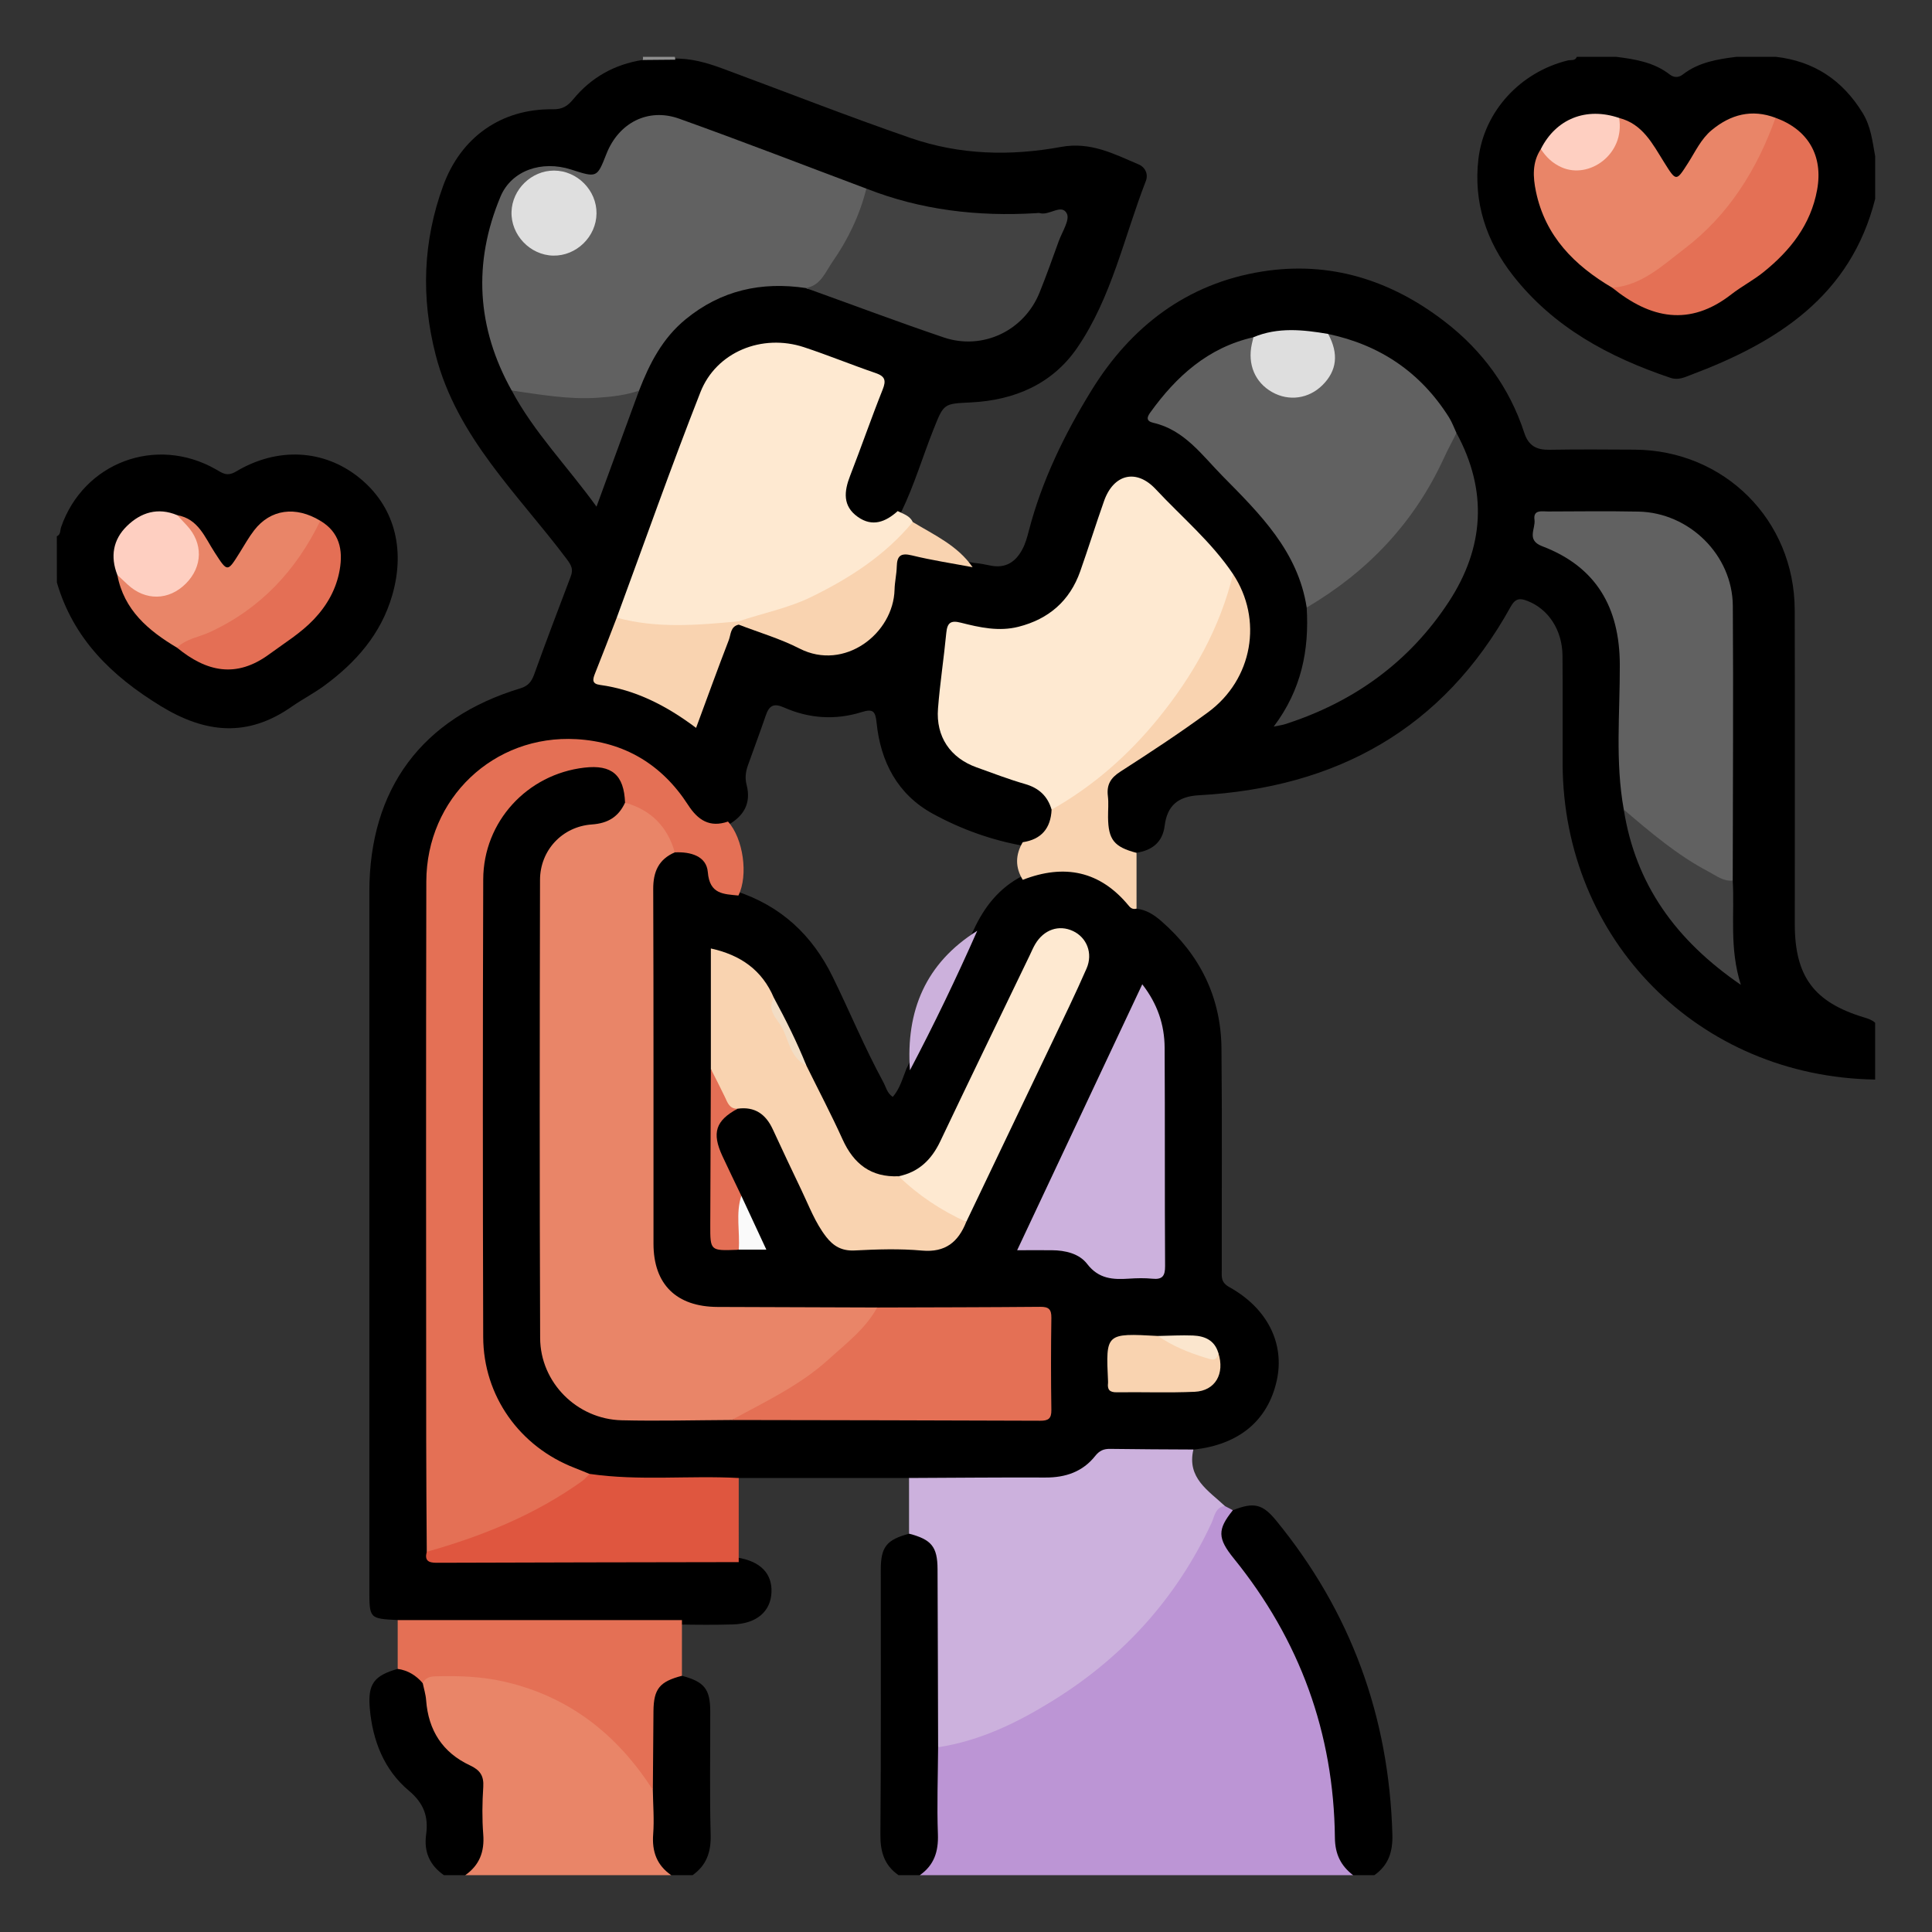 <?xml version="1.0" encoding="utf-8"?>
<!-- Generator: Adobe Illustrator 16.0.0, SVG Export Plug-In . SVG Version: 6.00 Build 0)  -->
<!DOCTYPE svg PUBLIC "-//W3C//DTD SVG 1.1//EN" "http://www.w3.org/Graphics/SVG/1.1/DTD/svg11.dtd">
<svg version="1.1" id="Layer_1" xmlns="http://www.w3.org/2000/svg" xmlns:xlink="http://www.w3.org/1999/xlink" x="0px" y="0px"
	 width="85px" height="85px" viewBox="0 0 85 85" enable-background="new 0 0 85 85" xml:space="preserve">
<rect x="0" y="0" width="85" height="85" fill="#333333" stroke="none"/>
<g>
	<path fill-rule="evenodd" clip-rule="evenodd" d="M17.497,71.275c-1.247-0.062-1.247-0.062-1.247-1.353
		c0-10.231-0.001-20.462,0-30.693c0.001-4.521,2.311-7.636,6.645-8.945c0.343-0.104,0.492-0.295,0.608-0.618
		c0.518-1.439,1.063-2.869,1.605-4.3c0.118-0.311,0.045-0.478-0.178-0.774c-2.139-2.85-4.829-5.349-5.763-8.978
		c-0.648-2.519-0.562-4.992,0.329-7.436c0.779-2.141,2.557-3.4,4.822-3.37c0.424,0.006,0.652-0.138,0.902-0.441
		c0.789-0.961,1.814-1.535,3.048-1.729c0.437-0.118,0.883-0.031,1.323-0.058c0.769-0.032,1.487,0.173,2.2,0.436
		c2.756,1.02,5.49,2.094,8.268,3.054c2.168,0.75,4.4,0.802,6.619,0.394c1.304-0.239,2.332,0.308,3.421,0.771
		c0.291,0.124,0.428,0.434,0.314,0.726c-0.958,2.463-1.499,5.112-3.012,7.329c-1.094,1.604-2.763,2.318-4.679,2.414
		c-1.204,0.061-1.193,0.035-1.649,1.18c-0.481,1.207-0.848,2.458-1.416,3.631c-0.667,0.665-1.307,0.811-1.942,0.441
		c-0.647-0.375-0.831-1.002-0.541-1.912c0.387-1.215,0.853-2.403,1.324-3.587c0.235-0.594,0.086-0.84-0.493-1.018
		c-1.115-0.344-2.161-0.912-3.328-1.093c-1.487-0.229-2.892,0.474-3.571,1.821c-0.812,1.606-1.281,3.351-1.944,5.019
		c-0.653,1.644-1.234,3.315-1.833,4.979c-0.297,0.666-0.519,1.361-0.792,2.037c-0.174,0.43-0.178,0.701,0.4,0.83
		c1.123,0.251,2.19,0.68,3.135,1.354c0.371,0.266,0.524,0.162,0.671-0.229c0.365-0.975,0.692-1.964,1.074-2.933
		c0.142-0.36,0.248-0.759,0.725-0.833c0.974,0.188,1.852,0.652,2.785,0.957c2.034,0.663,3.643-0.398,3.829-2.533
		c0.148-1.702,0.204-1.74,1.894-1.401c0.609,0.122,1.214,0.265,1.829,0.355c0.234,0.018,0.464,0.066,0.693,0.113
		c0.661,0.136,1.107-0.148,1.408-0.716c0.136-0.254,0.211-0.531,0.283-0.809c0.574-2.213,1.572-4.257,2.757-6.18
		c1.724-2.8,4.19-4.704,7.512-5.232c2.988-0.475,5.673,0.381,8.044,2.214c1.645,1.271,2.837,2.895,3.485,4.883
		c0.188,0.574,0.539,0.755,1.107,0.746c1.249-0.021,2.499-0.013,3.748-0.005c3.951,0.025,7.032,3.1,7.044,7.052
		c0.013,4.608,0.002,9.216,0.003,13.823c0.001,2.303,0.843,3.438,3.048,4.104c0.177,0.054,0.348,0.109,0.487,0.235
		c0,0.833,0,1.666,0,2.499c-7.764-0.12-13.722-6.139-13.75-13.892c-0.006-1.587,0.009-3.174-0.005-4.761
		c-0.01-1.125-0.621-2.049-1.545-2.406c-0.321-0.124-0.524-0.124-0.734,0.255c-2.979,5.389-7.674,7.968-13.718,8.296
		c-0.915,0.05-1.394,0.454-1.506,1.342c-0.092,0.729-0.55,1.08-1.239,1.189c-0.747,0.124-1.278-0.243-1.409-1.029
		c-0.103-0.616-0.062-1.242-0.023-1.864c0.029-0.445,0.358-0.666,0.683-0.889c1.241-0.852,2.531-1.63,3.734-2.535
		c1.553-1.168,2.139-2.988,1.586-4.844c-0.104-0.35-0.234-0.688-0.467-0.976c-0.991-1.453-2.305-2.61-3.564-3.811
		c-0.651-0.62-1.404-0.409-1.736,0.437c-0.371,0.943-0.651,1.921-0.978,2.882c-0.768,2.26-2.528,3.295-4.861,2.859
		c-1.117-0.208-1.093-0.205-1.218,0.932c-0.079,0.723-0.142,1.447-0.248,2.168c-0.201,1.364,0.388,2.321,1.693,2.785
		c0.687,0.243,1.385,0.453,2.072,0.694c0.636,0.224,1.081,0.613,1.169,1.322c-0.096,1.03-0.379,1.351-1.385,1.567
		c-1.416-0.248-2.764-0.733-4.013-1.417c-1.551-0.849-2.296-2.286-2.471-4.007c-0.051-0.503-0.158-0.619-0.654-0.464
		c-1.155,0.363-2.311,0.287-3.419-0.202c-0.44-0.194-0.648-0.102-0.803,0.355c-0.25,0.736-0.528,1.465-0.787,2.199
		c-0.098,0.277-0.132,0.553-0.057,0.84c0.219,0.839-0.136,1.404-0.857,1.798c-0.925,0.33-1.493-0.178-1.955-0.864
		c-0.869-1.289-2.057-2.141-3.547-2.521c-3.777-0.964-7.402,1.815-7.503,5.722c-0.006,0.208-0.003,0.417-0.003,0.625
		c0,9.264-0.001,18.526,0.002,27.789c0,0.389-0.039,0.781,0.048,1.166c0.325,0.368,0.767,0.254,1.163,0.255
		c3.738,0.011,7.478,0.005,11.216,0.007c0.338,0,0.676-0.019,1.012,0.026c1.02,0.158,1.552,0.692,1.521,1.523
		c-0.033,0.858-0.66,1.393-1.709,1.422c-0.777,0.022-1.556,0.017-2.334,0.003c-3.865,0.053-7.73,0.018-11.595,0.019
		C18.018,71.497,17.732,71.471,17.497,71.275z"/>
	<path fill-rule="evenodd" clip-rule="evenodd" fill="#BC95D5" d="M53.89,66.259c0.117,0.062,0.234,0.124,0.353,0.186
		c-0.457,0.959-0.06,1.667,0.543,2.446c2.707,3.497,4.122,7.479,4.146,11.91c0.004,0.688,0.43,1.126,0.599,1.699
		c-6.354,0-12.708,0-19.062,0c0.786-1.192,0.511-2.539,0.553-3.839c0.018-0.545-0.061-1.095,0.082-1.632
		c0.143-0.348,0.486-0.358,0.776-0.443c4.386-1.29,7.729-3.954,10.22-7.745c0.444-0.677,0.738-1.433,1.139-2.132
		C53.374,66.472,53.44,66.069,53.89,66.259z"/>
	<path fill-rule="evenodd" clip-rule="evenodd" d="M82.5,8.75c-1.081,4.281-4.312,6.316-8.112,7.745
		c-0.275,0.104-0.55,0.244-0.896,0.128c-2.704-0.911-5.149-2.222-6.94-4.519c-1.163-1.492-1.728-3.204-1.509-5.098
		c0.245-2.116,1.854-3.838,3.934-4.347c0.139-0.034,0.322,0.035,0.397-0.16c0.573,0,1.146,0,1.72,0
		c0.841,0.104,1.671,0.238,2.369,0.78c0.184,0.142,0.39,0.142,0.572,0c0.699-0.542,1.529-0.676,2.371-0.78c0.572,0,1.146,0,1.719,0
		c1.681,0.192,2.935,1.024,3.822,2.468c0.369,0.6,0.432,1.254,0.553,1.907C82.5,7.5,82.5,8.125,82.5,8.75z"/>
	<path fill-rule="evenodd" clip-rule="evenodd" d="M2.5,23.594c0.18-0.078,0.139-0.26,0.187-0.399
		c0.987-2.85,4.179-4.046,6.809-2.547c0.289,0.165,0.489,0.334,0.888,0.097c1.828-1.091,3.854-0.971,5.39,0.248
		c1.551,1.231,2.085,3.12,1.481,5.202c-0.494,1.703-1.595,2.949-2.986,3.971c-0.459,0.337-0.972,0.601-1.439,0.927
		c-1.934,1.352-3.786,1.179-5.764-0.033c-2.158-1.322-3.838-2.953-4.564-5.434C2.5,24.948,2.5,24.271,2.5,23.594z"/>
	<path fill-rule="evenodd" clip-rule="evenodd" fill="#E98568" d="M29.531,82.5c-3.021,0-6.042,0-9.062,0
		c0.817-1.145,0.526-2.458,0.566-3.722c0.013-0.39-0.1-0.717-0.469-0.909c-1.541-0.8-2.074-2.152-2.081-3.795
		c0.08-0.372,0.362-0.482,0.691-0.511c3.932-0.339,7.96,1.802,9.714,5.238c0.08,0.275,0.082,0.56,0.077,0.842
		C28.95,80.637,28.889,81.638,29.531,82.5z"/>
	<path fill-rule="evenodd" clip-rule="evenodd" d="M59.53,82.5c-0.537-0.416-0.792-0.919-0.8-1.645
		c-0.048-4.609-1.547-8.709-4.45-12.292c-0.717-0.885-0.723-1.273-0.038-2.119c0.916-0.365,1.302-0.281,1.902,0.452
		c3.29,4.017,4.969,8.626,5.115,13.814c0.021,0.764-0.17,1.351-0.792,1.789C60.156,82.5,59.844,82.5,59.53,82.5z"/>
	<path fill-rule="evenodd" clip-rule="evenodd" d="M39.531,82.5c-0.623-0.436-0.804-1.024-0.797-1.784
		c0.033-3.889,0.013-7.778,0.017-11.668c0.001-0.992,0.26-1.309,1.243-1.57c0.682-0.127,1.119,0.119,1.367,0.771
		c0.132,0.346,0.132,0.709,0.133,1.071c0.004,2.171,0.004,4.343-0.001,6.515c-0.001,0.359,0.032,0.73-0.22,1.039
		c-0.008,1.274-0.056,2.551-0.009,3.823c0.028,0.765-0.167,1.362-0.796,1.803C40.156,82.5,39.844,82.5,39.531,82.5z"/>
	<path fill-rule="evenodd" clip-rule="evenodd" d="M18.598,74.049c0.052,0.251,0.132,0.5,0.15,0.754
		c0.098,1.328,0.725,2.305,1.931,2.867c0.434,0.203,0.614,0.452,0.583,0.942c-0.046,0.695-0.055,1.399-0.001,2.094
		c0.06,0.763-0.167,1.355-0.792,1.794c-0.312,0-0.625,0-0.938,0c-0.624-0.436-0.888-1.025-0.783-1.786
		c0.107-0.781-0.092-1.372-0.76-1.932c-1.093-0.915-1.597-2.209-1.719-3.627c-0.092-1.067,0.184-1.433,1.229-1.732
		C18.074,73.264,18.402,73.539,18.598,74.049z"/>
	<path fill-rule="evenodd" clip-rule="evenodd" d="M29.531,82.5c-0.634-0.438-0.852-1.038-0.794-1.804
		c0.05-0.645-0.006-1.298-0.015-1.947c-0.383-1.3-0.233-2.628-0.147-3.939c0.054-0.84,0.656-1.223,1.427-1.082
		c0.983,0.261,1.243,0.578,1.246,1.563c0.006,1.81-0.03,3.621,0.018,5.43c0.02,0.759-0.18,1.344-0.797,1.779
		C30.156,82.5,29.844,82.5,29.531,82.5z"/>
	<path fill-rule="evenodd" clip-rule="evenodd" fill="#8E8E8E" d="M29.688,2.5c0.014,0.041,0.021,0.083,0.02,0.126
		c-0.479,0.004-0.959,0.009-1.438,0.013c0.024-0.044,0.028-0.091,0.012-0.139C28.75,2.5,29.219,2.5,29.688,2.5z"/>
	<path fill-rule="evenodd" clip-rule="evenodd" d="M39.993,65.025c-2.497,0-4.994,0-7.491,0c-0.146,0.116-0.312,0.194-0.496,0.193
		c-2.004-0.02-4.015,0.2-6.01-0.158c-3.359-1.089-4.977-3.317-4.978-6.863c0-6.421-0.014-12.842,0.007-19.263
		c0.009-2.887,1.993-5.112,4.728-5.381c1.303-0.128,1.976,0.503,1.913,1.791c-0.206,0.717-0.724,1.021-1.429,1.137
		c-1.562,0.256-2.241,1.021-2.245,2.583c-0.015,6.508-0.019,13.015,0.001,19.521c0.007,2.165,1.538,3.647,3.725,3.676
		c1.509,0.02,3.019-0.011,4.528,0.01c4.241-0.04,8.481-0.006,12.722-0.022c0.948-0.004,1.021-0.083,1.031-1.023
		c0.009-0.858,0.012-1.717-0.002-2.576c-0.013-0.809-0.087-0.887-0.904-0.896c-2.159-0.024-4.317,0.023-6.477-0.023
		c-2.367,0.034-4.733,0.027-7.1,0.009c-1.891-0.014-2.998-1.126-3.005-3.033c-0.02-5.175-0.008-10.35-0.007-15.524
		c0-0.776,0.171-1.451,0.971-1.788c1.064-0.174,1.621,0.085,1.91,1.037c0.17,0.562,0.563,0.674,1.017,0.782
		c1.953,0.643,3.327,1.914,4.232,3.761c0.753,1.536,1.406,3.12,2.224,4.625c0.12,0.221,0.166,0.492,0.421,0.66
		c0.316-0.368,0.432-0.822,0.604-1.249c1.018-2.013,1.998-4.044,2.95-6.09c0.465-1.013,1.122-1.854,2.136-2.376
		c1.94-0.857,3.653-0.369,5.034,1.434c0.434,0.048,0.775,0.272,1.094,0.55c1.695,1.479,2.62,3.341,2.643,5.592
		c0.032,3.248,0.008,6.496,0.013,9.744c0,0.293-0.055,0.548,0.331,0.762c1.688,0.936,2.448,2.497,2.088,4.115
		c-0.394,1.767-1.666,2.82-3.665,3.035c-0.288,0.229-0.633,0.211-0.97,0.215c-0.676,0.007-1.353,0.021-2.027-0.004
		c-0.575-0.021-1.058,0.103-1.475,0.542c-0.469,0.494-1.098,0.689-1.769,0.7c-1.845,0.029-3.69,0.017-5.536,0.007
		C40.467,65.232,40.209,65.199,39.993,65.025z"/>
	<path fill-rule="evenodd" clip-rule="evenodd" fill="#CCB1DD" d="M39.993,65.025c2-0.008,4-0.029,5.999-0.02
		c0.886,0.005,1.642-0.252,2.196-0.953c0.185-0.233,0.374-0.312,0.656-0.307c1.22,0.019,2.44,0.021,3.661,0.028
		c-0.296,1.25,0.657,1.804,1.384,2.484c-0.432,0.063-0.457,0.471-0.589,0.753c-1.534,3.296-3.877,5.882-6.945,7.791
		c-1.564,0.974-3.223,1.787-5.082,2.071c-0.008-2.613-0.013-5.226-0.025-7.839c-0.004-0.982-0.268-1.302-1.254-1.558
		C39.994,66.66,39.994,65.843,39.993,65.025z"/>
	<path fill-rule="evenodd" clip-rule="evenodd" fill="#F9D3B0" d="M50.003,39.977c-0.139,0.037-0.241-0.005-0.336-0.12
		c-1.269-1.547-2.845-1.857-4.67-1.148c-0.338-0.551-0.326-1.103-0.001-1.655c0.822-0.123,1.232-0.612,1.27-1.432
		c0.12-0.281,0.366-0.432,0.605-0.591c3.391-2.259,5.725-5.329,7.046-9.178c0.075-0.216,0.101-0.465,0.332-0.596
		c1.321,1.993,0.872,4.629-1.098,6.079c-1.252,0.921-2.556,1.774-3.862,2.615c-0.429,0.275-0.607,0.577-0.547,1.072
		c0.038,0.308,0.005,0.622,0.008,0.934c0.011,0.988,0.265,1.305,1.253,1.566C50.003,38.341,50.003,39.159,50.003,39.977z"/>
	<path fill-rule="evenodd" clip-rule="evenodd" fill="#E47055" d="M30.002,73.728c-0.98,0.255-1.241,0.573-1.252,1.549
		c-0.012,1.157-0.019,2.314-0.027,3.473c-1.561-2.435-3.676-4.108-6.534-4.764c-0.991-0.228-1.996-0.263-3.008-0.236
		c-0.251,0.006-0.462,0.056-0.583,0.3c-0.293-0.338-0.651-0.562-1.101-0.626c0-0.716,0-1.432,0-2.147c4.169,0,8.337,0,12.506,0
		C30.003,72.093,30.002,72.91,30.002,73.728z"/>
	<path fill-rule="evenodd" clip-rule="evenodd" fill="#616161" d="M35.453,12.672c-1.959-0.291-3.733,0.099-5.29,1.377
		c-1.019,0.835-1.587,1.946-2.048,3.137c-0.076,0.143-0.184,0.274-0.339,0.305c-1.78,0.359-3.548,0.45-5.264-0.31
		c-1.541-2.762-1.707-5.62-0.495-8.524c0.483-1.163,1.822-1.612,3.109-1.198c1.14,0.367,1.14,0.367,1.554-0.688
		c0.536-1.364,1.827-2.042,3.203-1.549c2.758,0.987,5.489,2.047,8.232,3.076c0.167,1.028-1.456,4.047-2.367,4.402
		C35.646,12.74,35.547,12.727,35.453,12.672z"/>
	<path fill-rule="evenodd" clip-rule="evenodd" fill="#E47055" d="M27.5,35.312c-0.047-1.22-0.583-1.68-1.792-1.539
		c-2.514,0.292-4.44,2.375-4.448,4.918c-0.022,6.709-0.021,13.419-0.001,20.128c0.008,2.6,1.607,4.833,4.032,5.766
		c0.217,0.084,0.432,0.174,0.647,0.261c0.074,0.332-0.19,0.457-0.393,0.596c-1.889,1.306-3.955,2.231-6.165,2.843
		c-0.197,0.055-0.405,0.099-0.604-0.011c-0.009-1.638-0.025-3.275-0.025-4.913c-0.003-8.191-0.013-16.383,0.005-24.575
		c0.008-3.66,2.965-6.473,6.604-6.266c2.104,0.119,3.763,1.112,4.911,2.891c0.433,0.671,0.952,1.013,1.757,0.734
		c0.674,0.743,0.902,2.36,0.459,3.254c-0.654-0.067-1.266-0.049-1.346-1.03c-0.058-0.712-0.768-0.902-1.451-0.868
		C29.133,36.596,28.403,35.866,27.5,35.312z"/>
	<path fill-rule="evenodd" clip-rule="evenodd" fill="#FEE9D1" d="M54.249,25.257c-0.582,2.386-1.76,4.469-3.294,6.355
		c-1.316,1.617-2.863,2.98-4.689,4.009c-0.176-0.599-0.56-0.953-1.17-1.128c-0.722-0.207-1.425-0.48-2.133-0.733
		c-1.153-0.413-1.793-1.348-1.695-2.586c0.086-1.113,0.259-2.22,0.365-3.332c0.043-0.441,0.193-0.561,0.64-0.446
		c0.829,0.21,1.672,0.399,2.537,0.179c1.332-0.339,2.256-1.139,2.715-2.439c0.362-1.027,0.686-2.068,1.049-3.095
		c0.42-1.186,1.42-1.432,2.273-0.518C51.995,22.753,53.301,23.843,54.249,25.257z"/>
	<path fill-rule="evenodd" clip-rule="evenodd" fill="#FEE9D1" d="M39.495,22.486c0.243,0.128,0.53,0.196,0.661,0.479
		c0.029,0.592-0.463,0.841-0.812,1.142c-2.038,1.76-4.336,2.993-7.046,3.353c-1.499,0.388-3.006,0.347-4.515,0.08
		c-0.256-0.046-0.504-0.117-0.649-0.365c1.221-3.31,2.392-6.639,3.682-9.921c0.697-1.775,2.715-2.585,4.555-1.979
		c1.059,0.35,2.093,0.775,3.148,1.136c0.422,0.144,0.476,0.325,0.313,0.732c-0.5,1.253-0.94,2.529-1.429,3.786
		c-0.269,0.69-0.339,1.334,0.338,1.813C38.385,23.199,38.967,22.961,39.495,22.486z"/>
	<path fill-rule="evenodd" clip-rule="evenodd" fill="#616161" d="M57.489,26.729c-0.381-2.477-2.064-4.123-3.706-5.789
		c-0.903-0.917-1.672-2.024-3.041-2.338c-0.325-0.075-0.283-0.248-0.139-0.447c1.151-1.602,2.55-2.866,4.542-3.318
		c0.21,0.199,0.083,0.44,0.076,0.663c-0.022,0.729,0.324,1.249,0.934,1.589c0.579,0.322,1.16,0.255,1.677-0.154
		c0.552-0.437,0.821-0.994,0.634-1.714c-0.046-0.173-0.13-0.345-0.033-0.527c2.283,0.481,4.068,1.687,5.316,3.666
		c0.135,0.215,0.222,0.459,0.33,0.69c-0.146,1.145-0.788,2.074-1.38,3.006c-1.129,1.776-2.612,3.224-4.369,4.386
		C58.081,26.605,57.847,26.86,57.489,26.729z"/>
	<path fill-rule="evenodd" clip-rule="evenodd" fill="#616161" d="M71.44,35.618c-0.384-2.117-0.167-4.253-0.175-6.379
		c-0.01-2.514-1.036-4.304-3.416-5.208c-0.708-0.269-0.283-0.771-0.338-1.162c-0.063-0.461,0.331-0.365,0.596-0.366
		c1.326-0.005,2.652-0.021,3.978,0.005c2.235,0.044,4.137,1.911,4.152,4.146c0.027,4.029,0,8.06-0.004,12.089
		c-0.239,0.23-0.49,0.116-0.717-0.002c-1.406-0.731-2.708-1.612-3.851-2.719C71.554,35.912,71.495,35.764,71.44,35.618z"/>
	<path fill-rule="evenodd" clip-rule="evenodd" fill="#424242" d="M35.453,12.672c0.661-0.107,0.869-0.718,1.176-1.158
		c0.68-0.977,1.197-2.049,1.487-3.216c2.406,0.947,4.908,1.236,7.475,1.08c0.052-0.003,0.107-0.016,0.154-0.002
		c0.416,0.124,0.966-0.433,1.193,0.023c0.139,0.277-0.212,0.807-0.36,1.217c-0.272,0.756-0.543,1.513-0.843,2.258
		c-0.676,1.676-2.501,2.553-4.22,1.97C39.482,14.155,37.473,13.398,35.453,12.672z"/>
	<path fill-rule="evenodd" clip-rule="evenodd" fill="#424242" d="M57.489,26.729c2.68-1.575,4.729-3.729,6.033-6.568
		c0.173-0.376,0.37-0.741,0.557-1.111c1.383,2.542,1.221,5.044-0.336,7.424c-1.738,2.656-4.189,4.42-7.211,5.388
		c-0.115,0.037-0.237,0.052-0.493,0.105C57.267,30.335,57.602,28.589,57.489,26.729z"/>
	<path fill-rule="evenodd" clip-rule="evenodd" fill="#DF563F" d="M18.776,68.272c2.438-0.685,4.76-1.626,6.834-3.11
		c0.122-0.088,0.219-0.211,0.328-0.317c2.181,0.318,4.377,0.062,6.563,0.181c-0.001,1.233-0.001,2.468-0.001,3.701
		c-4.429,0.008-8.856,0.013-13.285,0.029C18.848,68.758,18.673,68.662,18.776,68.272z"/>
	<path fill-rule="evenodd" clip-rule="evenodd" fill="#F9D3B0" d="M32.496,27.336c1.068-0.362,2.184-0.577,3.21-1.079
		c1.688-0.827,3.238-1.827,4.45-3.291c0.946,0.573,1.977,1.035,2.635,1.989c-0.892-0.169-1.791-0.304-2.671-0.52
		c-0.496-0.121-0.654,0.02-0.666,0.492c-0.008,0.337-0.089,0.673-0.097,1.01c-0.048,1.944-2.211,3.604-4.182,2.596
		c-0.849-0.435-1.781-0.706-2.676-1.052c-0.057-0.031-0.076-0.062-0.059-0.096C32.46,27.353,32.478,27.336,32.496,27.336z"/>
	<path fill-rule="evenodd" clip-rule="evenodd" fill="#F9D3B0" d="M32.496,27.336c0.002,0.049,0.004,0.097,0.004,0.146
		c-0.37,0.08-0.341,0.436-0.436,0.679c-0.486,1.256-0.943,2.523-1.439,3.863c-1.301-0.976-2.663-1.677-4.232-1.891
		c-0.358-0.049-0.319-0.241-0.216-0.5c0.327-0.815,0.64-1.638,0.957-2.458C28.908,27.662,30.702,27.502,32.496,27.336z"/>
	<path fill-rule="evenodd" clip-rule="evenodd" fill="#424242" d="M71.44,35.618c1.174,1.001,2.347,2.005,3.725,2.728
		c0.337,0.177,0.648,0.436,1.068,0.396c0.085,1.47-0.157,2.958,0.357,4.587C73.726,41.363,71.958,38.91,71.44,35.618z"/>
	<path fill-rule="evenodd" clip-rule="evenodd" fill="#424242" d="M22.513,17.181c1.254,0.178,2.504,0.406,3.781,0.318
		c0.618-0.042,1.23-0.11,1.821-0.313c-0.604,1.646-1.208,3.293-1.871,5.103C24.94,20.49,23.49,19.014,22.513,17.181z"/>
	<path fill-rule="evenodd" clip-rule="evenodd" fill="#DEDEDE" d="M58.433,14.692c0.472,0.869,0.389,1.619-0.251,2.253
		c-0.605,0.6-1.475,0.721-2.21,0.308c-0.755-0.424-1.093-1.222-0.897-2.116c0.022-0.101,0.048-0.2,0.071-0.301
		C56.224,14.385,57.327,14.504,58.433,14.692z"/>
	<path fill-rule="evenodd" clip-rule="evenodd" fill="#E98568" d="M70.935,12.66c-1.665-0.979-2.951-2.266-3.36-4.234
		c-0.132-0.635-0.171-1.283,0.217-1.869c0.227,0.011,0.36,0.18,0.522,0.301c1.078,0.811,2.349,0.362,2.69-0.947
		c0.063-0.245,0.035-0.519,0.231-0.721c1.039,0.264,1.473,1.144,1.978,1.949c0.537,0.858,0.53,0.854,1.059,0.027
		c0.318-0.499,0.569-1.055,1.035-1.441c0.832-0.69,1.762-0.938,2.81-0.542c0.117,0.299-0.02,0.56-0.125,0.823
		c-1.16,2.895-3.156,5.033-5.882,6.514C71.736,12.722,71.359,12.891,70.935,12.66z"/>
	<path fill-rule="evenodd" clip-rule="evenodd" fill="#E47055" d="M70.935,12.66c1.302-0.104,2.208-0.981,3.16-1.705
		c1.949-1.481,3.204-3.483,4.021-5.772c1.438,0.521,2.103,1.672,1.83,3.167c-0.28,1.542-1.188,2.681-2.369,3.629
		c-0.443,0.356-0.957,0.622-1.406,0.972C74.335,14.381,72.61,14.019,70.935,12.66z"/>
	<path fill-rule="evenodd" clip-rule="evenodd" fill="#FECFC1" d="M71.235,5.189c0.266,1.597-1.32,2.708-2.528,2.174
		c-0.4-0.177-0.687-0.451-0.916-0.807C68.459,5.225,69.788,4.696,71.235,5.189z"/>
	<path fill-rule="evenodd" clip-rule="evenodd" fill="#E98568" d="M7.788,28.495c-1.261-0.75-2.336-1.653-2.626-3.2
		c0.34-0.063,0.502,0.217,0.724,0.377c0.748,0.54,1.533,0.479,2.164-0.176c0.604-0.626,0.646-1.38,0.123-2.108
		c-0.16-0.222-0.44-0.384-0.376-0.723c0.927,0.161,1.215,0.974,1.643,1.633c0.571,0.883,0.56,0.889,1.11,0.009
		c0.207-0.329,0.396-0.673,0.634-0.979c0.717-0.927,1.822-1.076,2.909-0.416c0.119,0.587-0.301,0.972-0.569,1.386
		C12.147,26.418,10.272,27.878,7.788,28.495z"/>
	<path fill-rule="evenodd" clip-rule="evenodd" fill="#E46F55" d="M7.788,28.495c0.402-0.396,0.963-0.462,1.446-0.685
		c2.231-1.03,3.796-2.715,4.858-4.899c0.838,0.499,1.008,1.274,0.854,2.156c-0.146,0.841-0.549,1.56-1.135,2.179
		c-0.576,0.609-1.287,1.038-1.956,1.531C10.386,29.861,9.077,29.551,7.788,28.495z"/>
	<path fill-rule="evenodd" clip-rule="evenodd" fill="#FECFC1" d="M7.797,22.665c0.141,0.15,0.28,0.301,0.421,0.451
		c0.724,0.776,0.706,1.812-0.043,2.561s-1.782,0.765-2.561,0.039c-0.15-0.14-0.301-0.28-0.452-0.421
		c-0.315-0.807-0.191-1.555,0.422-2.151C6.2,22.541,6.948,22.311,7.797,22.665z"/>
	<path fill-rule="evenodd" clip-rule="evenodd" fill="#E98568" d="M27.5,35.312c1.137,0.321,1.865,1.052,2.189,2.188
		c-0.711,0.308-0.953,0.851-0.95,1.616c0.02,5.201,0.008,10.403,0.012,15.604c0.002,1.788,1.009,2.773,2.821,2.78
		c2.34,0.01,4.681,0.017,7.021,0.024c0.204,0.305-0.04,0.489-0.203,0.668c-1.521,1.665-3.251,3.052-5.313,4
		c-0.287,0.132-0.598,0.17-0.887,0.282c-1.613,0.007-3.229,0.051-4.841,0.012c-1.961-0.048-3.578-1.657-3.585-3.622
		c-0.027-6.718-0.02-13.435-0.005-20.153c0.003-1.302,0.979-2.346,2.278-2.438C26.748,36.224,27.213,35.937,27.5,35.312z"/>
	<path fill-rule="evenodd" clip-rule="evenodd" fill="#E47055" d="M32.189,62.475c1.469-0.805,2.999-1.518,4.253-2.657
		c0.775-0.705,1.63-1.345,2.15-2.293c2.392-0.008,4.782-0.009,7.174-0.03c0.368-0.004,0.495,0.104,0.49,0.482
		c-0.02,1.352-0.021,2.704,0,4.056c0.006,0.388-0.14,0.476-0.498,0.474C41.236,62.488,36.713,62.483,32.189,62.475z"/>
	<path fill-rule="evenodd" clip-rule="evenodd" fill="#F9D3B0" d="M42.512,53.757c-0.351,0.883-0.914,1.356-1.95,1.263
		c-0.979-0.089-1.976-0.056-2.96-0.005c-0.563,0.028-0.932-0.185-1.255-0.6c-0.484-0.624-0.753-1.358-1.089-2.058
		c-0.426-0.889-0.846-1.779-1.259-2.673c-0.308-0.666-0.793-1.01-1.545-0.906c-0.384,0.149-0.563-0.076-0.708-0.379
		c-0.208-0.438-0.349-0.9-0.471-1.369c0-1.733,0-3.468,0-5.301c1.305,0.287,2.254,0.945,2.775,2.176
		c0.246,1.099,0.837,2.03,1.423,2.966c0.534,1.085,1.098,2.156,1.597,3.258c0.489,1.08,1.253,1.676,2.468,1.621
		C40.574,52.353,41.583,52.994,42.512,53.757z"/>
	<path fill-rule="evenodd" clip-rule="evenodd" fill="#CCB1DD" d="M50.255,43.305c0.67,0.86,0.979,1.784,0.984,2.792
		c0.019,3.201,0,6.402,0.02,9.604c0.003,0.444-0.123,0.602-0.563,0.557c-0.335-0.033-0.678-0.025-1.015-0.003
		c-0.711,0.048-1.341,0.019-1.85-0.646c-0.35-0.456-0.959-0.6-1.555-0.604c-0.466-0.004-0.932,0-1.526,0
		C46.597,51.079,48.404,47.238,50.255,43.305z"/>
	<path fill-rule="evenodd" clip-rule="evenodd" fill="#FEE9D1" d="M42.512,53.757c-1.104-0.501-2.102-1.161-2.974-2.007
		c0.885-0.183,1.445-0.729,1.828-1.533c1.301-2.737,2.625-5.463,3.94-8.193c0.078-0.163,0.148-0.332,0.24-0.487
		c0.38-0.641,1.042-0.866,1.662-0.575c0.604,0.284,0.888,0.979,0.596,1.648c-0.487,1.115-1.021,2.21-1.545,3.309
		C45.013,48.532,43.761,51.145,42.512,53.757z"/>
	<path fill-rule="evenodd" clip-rule="evenodd" fill="#F9D3B0" d="M53.601,59.522c0.296,0.912-0.131,1.67-1.04,1.711
		c-1.141,0.051-2.285,0.006-3.428,0.022c-0.317,0.005-0.42-0.119-0.384-0.41c0.003-0.025,0.002-0.052,0-0.077
		c-0.101-2.117-0.101-2.117,2.196-1.991c0.537,0.111,1.021,0.365,1.525,0.564C52.832,59.484,53.197,59.633,53.601,59.522z"/>
	<path fill-rule="evenodd" clip-rule="evenodd" fill="#E46F55" d="M31.275,47.03c0.205,0.408,0.417,0.812,0.614,1.226
		c0.121,0.254,0.201,0.537,0.564,0.522c-0.97,0.524-1.145,1.063-0.669,2.087c0.272,0.584,0.554,1.163,0.831,1.744
		c0,0.791,0.363,1.6-0.114,2.367c-0.025,0.004-0.051,0.01-0.077,0.011c-1.175,0.043-1.178,0.043-1.175-1.094
		C31.257,51.606,31.267,49.318,31.275,47.03z"/>
	<path fill-rule="evenodd" clip-rule="evenodd" fill="#CCB1DC" d="M40.034,47.087c-0.186-2.611,0.686-4.712,2.961-6.136
		C42.077,43.03,41.093,45.077,40.034,47.087z"/>
	<path fill-rule="evenodd" clip-rule="evenodd" fill="#FBE6CE" d="M53.601,59.522c-0.067,0.41-0.309,0.29-0.572,0.21
		c-0.739-0.225-1.445-0.513-2.083-0.955c0.514-0.009,1.029-0.04,1.542-0.02C53.002,58.779,53.438,58.964,53.601,59.522z"/>
	<path fill-rule="evenodd" clip-rule="evenodd" fill="#FAFAFA" d="M32.502,54.977c0.058-0.788-0.141-1.588,0.114-2.366
		c0.358,0.772,0.717,1.545,1.099,2.366C33.268,54.977,32.885,54.977,32.502,54.977z"/>
	<path fill-rule="evenodd" clip-rule="evenodd" fill="#F2DDC5" d="M35.474,46.871c-0.702-0.327-0.763-1.093-1.071-1.666
		c-0.198-0.368-0.691-0.752-0.352-1.3C34.574,44.87,35.063,45.852,35.474,46.871z"/>
	<path fill-rule="evenodd" clip-rule="evenodd" fill="#DFDFDF" d="M26.244,9.394c-0.011,1.021-0.888,1.873-1.907,1.852
		c-1.018-0.021-1.865-0.913-1.832-1.929c0.031-0.99,0.879-1.812,1.869-1.812C25.396,7.506,26.256,8.373,26.244,9.394z"/>
</g>
</svg>
